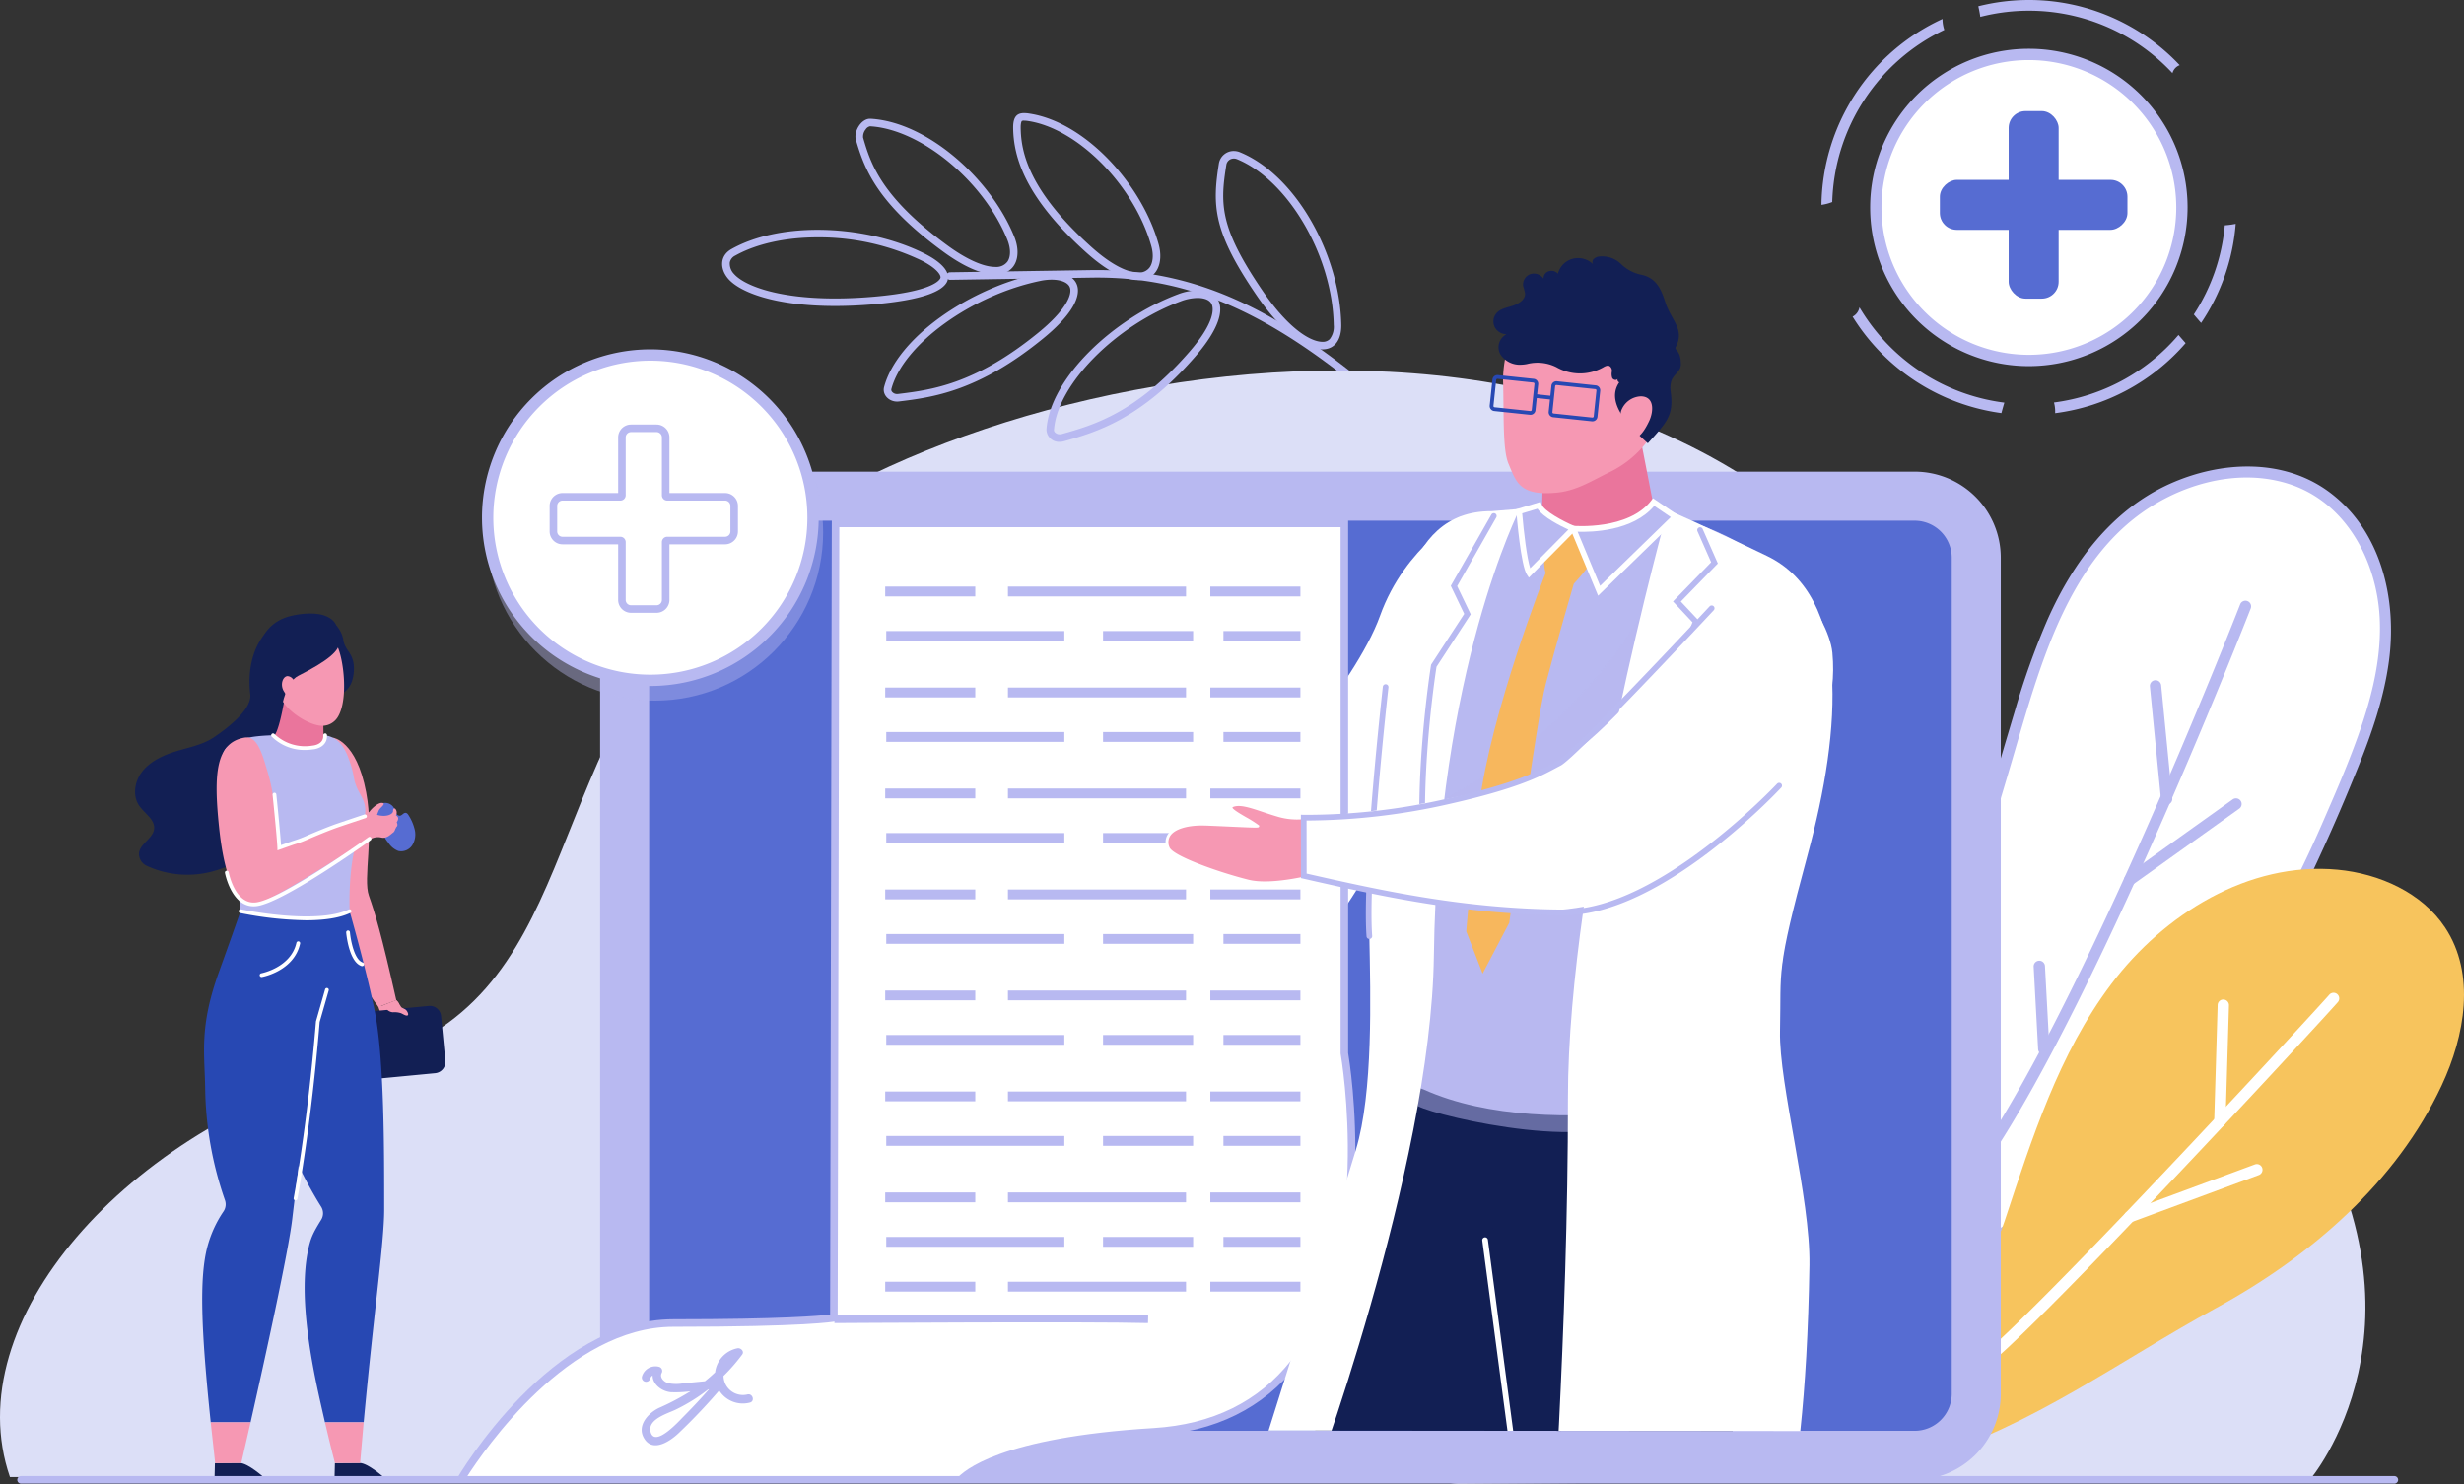 <svg xmlns="http://www.w3.org/2000/svg" xmlns:xlink="http://www.w3.org/1999/xlink" width="642.042" height="386.844" viewBox="0 0 642.042 386.844">
  <rect x="0" y="0" width="642.042" height="386.844" fill="#333333" stroke="none"/>
  <defs>
    <clipPath id="clip-path">
      <path id="Trazado_147765" data-name="Trazado 147765" d="M1229.009,565.645l-2.112,322.9-194.134-.177c-59.192,7.577-7.2,12.85-15.993,12.85l-200.665-.735a22.433,22.433,0,0,1-22.433-22.433v-312.4a22.432,22.432,0,0,1,22.433-22.432h390.472A22.431,22.431,0,0,1,1229.009,565.645Z" transform="translate(-793.673 -543.213)" fill="none"/>
    </clipPath>
    <clipPath id="clip-path-2">
      <circle id="Elipse_4610" data-name="Elipse 4610" cx="39.649" cy="39.649" r="39.649" fill="none"/>
    </clipPath>
  </defs>
  <g id="Grupo_76119" data-name="Grupo 76119" transform="translate(-11225.406 -3798.676)">
    <g id="Grupo_75712" data-name="Grupo 75712" transform="translate(11489.784 4147.935)">
      <g id="Grupo_75708" data-name="Grupo 75708" transform="translate(4.156)">
        <path id="Rectángulo_33035" data-name="Rectángulo 33035" d="M11.558,0H163.1A13.425,13.425,0,0,1,176.53,13.425v8.5A13.425,13.425,0,0,1,163.1,35.352H11.558A11.558,11.558,0,0,1,0,23.794V11.558A11.558,11.558,0,0,1,11.558,0Z" transform="translate(100.06 2.235) rotate(-0.449)" fill="#fff" opacity="0.7"/>
        <path id="Rectángulo_33036" data-name="Rectángulo 33036" d="M5.1,0H9.124a0,0,0,0,1,0,0V18.912a0,0,0,0,1,0,0H5.1a5.1,5.1,0,0,1-5.1-5.1V5.1A5.1,5.1,0,0,1,5.1,0Z" transform="matrix(1, -0.008, 0.008, 1, 90.965, 10.039)" fill="#566cd2"/>
        <rect id="Rectángulo_33037" data-name="Rectángulo 33037" width="7.217" height="35.352" rx="2.741" transform="translate(315.867 0.057) rotate(-0.45)" fill="#566cd2"/>
        <rect id="Rectángulo_33038" data-name="Rectángulo 33038" width="9.223" height="50.488" transform="matrix(-0.008, -1, 1, -0.008, 270.07, 22.704)" fill="#566cd2"/>
        <path id="Rectángulo_33039" data-name="Rectángulo 33039" d="M0,0H16.89a6.484,6.484,0,0,1,6.484,6.484V10.59a6.484,6.484,0,0,1-6.484,6.484H0a0,0,0,0,1,0,0V0A0,0,0,0,1,0,0Z" transform="translate(273.214 9.614) rotate(-0.449)" fill="#566cd2"/>
        <path id="Trazado_147710" data-name="Trazado 147710" d="M1065.34,891.095l-91.047-.27,91.031-1.7Z" transform="translate(-974.293 -870.617)" fill="#121f54"/>
      </g>
      <path id="Rectángulo_33040" data-name="Rectángulo 33040" d="M7.4,0h39.3a7.4,7.4,0,0,1,7.4,7.4V21.221a7.4,7.4,0,0,1-7.4,7.4H7.4a7.4,7.4,0,0,1-7.4-7.4V7.4A7.4,7.4,0,0,1,7.4,0Z" transform="matrix(1, -0.008, 0.008, 1, 112.081, 5.927)" fill="#f7c45d"/>
      <path id="Rectángulo_33041" data-name="Rectángulo 33041" d="M1.717,0H2.805A1.717,1.717,0,0,1,4.522,1.717v25.19A1.717,1.717,0,0,1,2.8,28.624H1.718A1.718,1.718,0,0,1,0,26.907V1.717A1.717,1.717,0,0,1,1.717,0Z" transform="translate(166.268 4.821) rotate(-0.448)" fill="#566cd2"/>
      <rect id="Rectángulo_33042" data-name="Rectángulo 33042" width="103.977" height="4.612" transform="translate(168.771 16.367) rotate(-0.449)" fill="#566cd2"/>
      <path id="Rectángulo_33043" data-name="Rectángulo 33043" d="M.657,0H5.6a0,0,0,0,1,0,0V8.123a0,0,0,0,1,0,0H.657A.657.657,0,0,1,0,7.466V.657A.657.657,0,0,1,.657,0Z" transform="translate(90.623 15.535) rotate(-0.448)" fill="#566cd2"/>
      <path id="Rectángulo_33044" data-name="Rectángulo 33044" d="M.657,0H90.986a0,0,0,0,1,0,0V8.123a0,0,0,0,1,0,0H.657A.657.657,0,0,1,0,7.466V.657A.657.657,0,0,1,.657,0Z" transform="translate(0 16.22) rotate(-0.449)" fill="#566cd2" opacity="0.2"/>
      <g id="Grupo_75711" data-name="Grupo 75711" transform="translate(111.668 4.05)">
        <g id="Grupo_75709" data-name="Grupo 75709" transform="translate(0 1.191)">
          <rect id="Rectángulo_33045" data-name="Rectángulo 33045" width="0.983" height="9.504" transform="translate(0 0.008) rotate(-0.451)" fill="#566cd2"/>
        </g>
        <rect id="Rectángulo_33046" data-name="Rectángulo 33046" width="0.983" height="9.504" transform="translate(13.822 1.091) rotate(-0.452)" fill="#566cd2"/>
        <rect id="Rectángulo_33047" data-name="Rectángulo 33047" width="0.983" height="9.504" transform="translate(27.645 0.983) rotate(-0.452)" fill="#566cd2"/>
        <rect id="Rectángulo_33048" data-name="Rectángulo 33048" width="0.983" height="9.504" transform="translate(41.467 0.874) rotate(-0.452)" fill="#566cd2"/>
        <rect id="Rectángulo_33049" data-name="Rectángulo 33049" width="0.983" height="9.504" transform="translate(55.289 0.766) rotate(-0.451)" fill="#566cd2"/>
        <rect id="Rectángulo_33050" data-name="Rectángulo 33050" width="0.983" height="9.504" transform="translate(69.111 0.658) rotate(-0.452)" fill="#566cd2"/>
        <rect id="Rectángulo_33051" data-name="Rectángulo 33051" width="0.983" height="9.504" transform="translate(82.934 0.549) rotate(-0.452)" fill="#566cd2"/>
        <rect id="Rectángulo_33052" data-name="Rectángulo 33052" width="0.983" height="9.504" transform="matrix(1, -0.008, 0.008, 1, 96.756, 0.441)" fill="#566cd2"/>
        <rect id="Rectángulo_33053" data-name="Rectángulo 33053" width="0.983" height="9.504" transform="translate(110.578 0.333) rotate(-0.451)" fill="#566cd2"/>
        <rect id="Rectángulo_33054" data-name="Rectángulo 33054" width="0.983" height="9.504" transform="translate(124.401 0.224) rotate(-0.452)" fill="#566cd2"/>
        <rect id="Rectángulo_33055" data-name="Rectángulo 33055" width="0.983" height="9.504" transform="translate(138.223 0.116) rotate(-0.452)" fill="#566cd2"/>
        <g id="Grupo_75710" data-name="Grupo 75710" transform="translate(152.045)">
          <rect id="Rectángulo_33056" data-name="Rectángulo 33056" width="0.983" height="9.504" transform="translate(0 0.008) rotate(-0.451)" fill="#566cd2"/>
        </g>
      </g>
    </g>
    <path id="Rectángulo_33057" data-name="Rectángulo 33057" d="M0,0H54.109a0,0,0,0,1,0,0V1.661a5.246,5.246,0,0,1-5.246,5.246H5.246A5.246,5.246,0,0,1,0,1.661V0A0,0,0,0,1,0,0Z" transform="translate(11602.116 4175.052) rotate(-0.449)" fill="#f7c45d" opacity="0.5" style="mix-blend-mode: multiply;isolation: isolate"/>
    <g id="Grupo_75713" data-name="Grupo 75713" transform="translate(11770.043 4154.054)">
      <rect id="Rectángulo_33058" data-name="Rectángulo 33058" width="0.983" height="20.219" transform="matrix(1, -0.008, 0.008, 1, 0, 0.008)" fill="#fff"/>
    </g>
    <g id="Grupo_75716" data-name="Grupo 75716" transform="translate(11413.576 3828.155)">
      <g id="Grupo_75715" data-name="Grupo 75715" transform="translate(58.401 40.899)">
        <path id="Trazado_147711" data-name="Trazado 147711" d="M1098.081,652.423a.98.98,0,0,1-.69-.283c-45.025-44.384-71.25-64.092-107.659-63.521l-36.779.573a.983.983,0,1,1-.031-1.966l36.78-.573c.523-.007,1.045-.012,1.564-.012,36.3,0,62.715,19.947,107.506,64.1a.983.983,0,0,1-.69,1.683Z" transform="translate(-951.954 -586.641)" fill="#b8b9f1"/>
      </g>
      <path id="Trazado_147712" data-name="Trazado 147712" d="M917.4,577.943A62.049,62.049,0,0,1,944.538,584c3.858,1.955,5.049,3.745,4.909,4.471-.028.142-.862,3.5-17.286,4.932-3.54.309-6.972.465-10.2.465-15.192,0-23.646-3.415-26.271-6.338a3.876,3.876,0,0,1-1.143-3.05,2.536,2.536,0,0,1,1.407-1.777c5.472-3.069,13.089-4.759,21.446-4.759Zm0-1.966c-8.306,0-16.31,1.591-22.407,5.011-3.236,1.815-3.011,5.351-.765,7.854,3.119,3.474,12.184,6.991,27.734,6.991,3.183,0,6.637-.148,10.368-.473,24.419-2.128,21.335-8.942,13.094-13.116-7.992-4.049-18.218-6.268-28.024-6.268Z" transform="translate(-892.552 -545.562)" fill="#b8b9f1"/>
      <path id="Trazado_147713" data-name="Trazado 147713" d="M931.688,548.5c13.249.772,29.612,14.294,35.758,29.529.919,2.278.943,4.418.061,5.724a3.619,3.619,0,0,1-3.226,1.394c-3.082,0-7.5-1.987-12.426-5.594-17.52-12.819-20.1-21.652-21.981-28.1a2.962,2.962,0,0,1,.669-2.135,1.774,1.774,0,0,1,1.145-.816Zm0-1.966c-2.37,0-4.3,3.406-3.7,5.469,2.2,7.536,5.435,16.5,22.708,29.137,5.872,4.3,10.392,5.974,13.587,5.974,5.4,0,7.017-4.793,4.989-9.82-6.093-15.1-22.606-29.89-37.439-30.756-.048,0-.1,0-.144,0Z" transform="translate(-893.147 -545.066)" fill="#b8b9f1"/>
      <path id="Trazado_147714" data-name="Trazado 147714" d="M972.537,547.007a6.976,6.976,0,0,1,1.007.09c13.015,1.945,27.732,16.877,32.137,32.607.636,2.273.45,4.377-.5,5.628a3.422,3.422,0,0,1-2.9,1.263c-1.793,0-5.769-.87-12.255-6.7-16.326-14.677-18.31-24.731-18.382-31.018-.017-1.443.293-1.773.3-1.776a1.134,1.134,0,0,1,.595-.094Zm0-1.966c-1.721,0-2.891.791-2.857,3.859.09,7.831,3.295,18.308,19.034,32.457,5.785,5.2,10.341,7.206,13.57,7.206,4.808,0,6.677-4.441,5.291-9.388-4.371-15.608-19.115-31.836-33.74-34.021a8.826,8.826,0,0,0-1.3-.112Z" transform="translate(-893.851 -545.041)" fill="#b8b9f1"/>
      <path id="Trazado_147715" data-name="Trazado 147715" d="M1028.093,557.048a2.14,2.14,0,0,1,.818.165c13.344,5.474,24.883,25.255,25.2,43.2a5.2,5.2,0,0,1-1.044,3.7,2.5,2.5,0,0,1-1.888.7c-3.146,0-8.884-3.474-15.551-13.225-11.411-16.69-11.1-22.786-9.482-32.976a1.942,1.942,0,0,1,1.951-1.561Zm0-1.966a3.915,3.915,0,0,0-3.892,3.219c-1.751,11.034-1.593,17.73,9.8,34.395,6.782,9.92,13.061,14.082,17.174,14.082,3.1,0,4.969-2.362,4.9-6.4-.31-17.747-11.475-38.852-26.414-44.981a4.124,4.124,0,0,0-1.565-.312Z" transform="translate(-894.756 -545.21)" fill="#b8b9f1"/>
      <path id="Trazado_147716" data-name="Trazado 147716" d="M979.119,589.161c2.492,0,4.319.78,4.766,2.034.675,1.895-1.121,5.976-8.188,11.749-16.609,13.568-28.151,14.975-36.578,16a2.021,2.021,0,0,1-.254.016,1.678,1.678,0,0,1-1.323-.589.817.817,0,0,1-.162-.756c3.109-11.59,20.92-24.483,38.894-28.154a14.321,14.321,0,0,1,2.845-.3Zm0-1.966a16.227,16.227,0,0,0-3.239.343c-17.724,3.62-36.9,16.517-40.4,29.57-.536,2,1.182,3.821,3.385,3.821a3.977,3.977,0,0,0,.492-.031c8.7-1.061,20.658-2.605,37.584-16.431,13.631-11.136,9.717-17.272,2.178-17.272Z" transform="translate(-893.273 -545.751)" fill="#b8b9f1"/>
    </g>
    <path id="Trazado_147717" data-name="Trazado 147717" d="M703.748,901.661c-13.914-40.429,29.912-90.544,91.248-107.6,59.409-16.518,44.182-77,93.507-126.849,54.96-55.551,255.078-99.533,320.791,34.071,24,48.8,55.4,46.509,90.173,100.582,38.43,59.766,3.548,100.53,3.548,100.53Z" transform="translate(10524.248 3281.965)" fill="#dcdff7"/>
    <path id="Trazado_147718" data-name="Trazado 147718" d="M1017.865,594.007c1.1,0,3.055.214,3.706,1.649.4.882,1.158,4.392-5.931,12.516-13.823,15.839-24.969,18.992-33.108,21.294a2.063,2.063,0,0,1-.555.078,1.729,1.729,0,0,1-1.258-.5.829.829,0,0,1-.252-.663c.854-11.811,15.988-27.156,33.047-33.508a12.729,12.729,0,0,1,4.351-.864Zm0-1.966a14.679,14.679,0,0,0-5.038.987c-16.85,6.276-33.357,21.871-34.322,35.209a3.26,3.26,0,0,0,3.472,3.273,3.985,3.985,0,0,0,1.091-.152c8.41-2.379,19.948-5.732,34.054-21.893,10.363-11.875,7.068-17.423.743-17.423Z" transform="translate(10519.576 3282.322)" fill="#b8b9f1"/>
    <g id="Grupo_75724" data-name="Grupo 75724" transform="translate(11726.229 3920.255)">
      <g id="Grupo_75719" data-name="Grupo 75719">
        <path id="Trazado_147719" data-name="Trazado 147719" d="M1229.026,840.4c48.392-33.066,72.021-69.786,93.8-123.775,4.75-11.772,8.786-24.137,8.538-36.861s-5.406-25.976-15.945-33.472c-16.71-11.885-41.337-5.209-55.4,9.288s-20.154,34.613-25.8,53.936c-14.63,50.09-25.556,78.275-21.212,130.452Z" transform="translate(-1210.588 -638.743)" fill="#fff"/>
        <g id="Grupo_75718" data-name="Grupo 75718">
          <path id="Trazado_147720" data-name="Trazado 147720" d="M1229.745,841.645A250.911,250.911,0,0,0,1265.853,812a217.746,217.746,0,0,0,27.184-33.366,291.488,291.488,0,0,0,21.493-39.1c3.375-7.308,6.533-14.716,9.549-22.179,3.628-8.977,6.836-18.2,8.135-27.837,2.156-15.994-1.875-33.82-15.322-43.975-12.141-9.17-28.7-8.257-41.983-2.207-15.035,6.847-25.008,20.406-31.59,35.156a200.158,200.158,0,0,0-8.592,24.014c-2.677,8.9-5.269,17.828-7.922,26.735-4.657,15.632-9.3,31.315-12.346,47.357a224.377,224.377,0,0,0-3.77,49.277c.154,4.695.442,9.384.828,14.066.155,1.879,3.107,1.9,2.949,0a234.72,234.72,0,0,1,.936-50.927c2.086-15.349,5.935-30.374,10.207-45.241,2.4-8.366,4.929-16.7,7.407-25.042,2.491-8.388,4.828-16.831,7.62-25.126,5.115-15.192,12.207-30.995,25.061-41.222,11.01-8.759,26.686-13.526,40.433-9.123,14.935,4.782,22.949,20.08,23.687,35.007.465,9.4-1.62,18.715-4.579,27.584-2.709,8.118-6.1,16.031-9.518,23.87a327.682,327.682,0,0,1-20.124,39.393,219.755,219.755,0,0,1-24.954,33.584,229.5,229.5,0,0,1-32.887,29.631q-4.678,3.483-9.5,6.772c-1.557,1.066-.084,3.623,1.488,2.547Z" transform="translate(-1210.563 -638.719)" fill="#b8b9f1"/>
        </g>
      </g>
      <g id="Grupo_75720" data-name="Grupo 75720" transform="translate(29.085 128.805)">
        <path id="Trazado_147721" data-name="Trazado 147721" d="M1242.782,794.184a1.474,1.474,0,0,1-1.472-1.394l-1.162-21.506a1.475,1.475,0,0,1,2.947-.159l1.161,21.5a1.476,1.476,0,0,1-1.393,1.553Z" transform="translate(-1240.146 -769.731)" fill="#b8b9f1"/>
      </g>
      <g id="Grupo_75721" data-name="Grupo 75721" transform="translate(59.365 55.696)">
        <path id="Trazado_147722" data-name="Trazado 147722" d="M1275.31,727.8a1.474,1.474,0,0,1-1.466-1.33l-2.892-29.478a1.475,1.475,0,0,1,2.937-.288l2.891,29.478a1.477,1.477,0,0,1-1.324,1.612A1.441,1.441,0,0,1,1275.31,727.8Z" transform="translate(-1270.945 -695.369)" fill="#b8b9f1"/>
      </g>
      <g id="Grupo_75722" data-name="Grupo 75722" transform="translate(52.637 86.492)">
        <path id="Trazado_147723" data-name="Trazado 147723" d="M1265.578,749.415a1.475,1.475,0,0,1-.859-2.675l27.694-19.772a1.475,1.475,0,0,1,1.716,2.4l-27.694,19.772A1.471,1.471,0,0,1,1265.578,749.415Z" transform="translate(-1264.101 -726.693)" fill="#b8b9f1"/>
      </g>
      <g id="Grupo_75723" data-name="Grupo 75723" transform="translate(8.565 34.983)">
        <path id="Trazado_147724" data-name="Trazado 147724" d="M1220.748,829.057a1.475,1.475,0,0,1-1.142-2.406c28.592-35.109,73.552-150.252,74-151.41a1.475,1.475,0,1,1,2.75,1.07c-.453,1.162-45.582,116.737-74.464,152.2A1.471,1.471,0,0,1,1220.748,829.057Z" transform="translate(-1219.274 -674.301)" fill="#b8b9f1"/>
      </g>
    </g>
    <g id="Grupo_75728" data-name="Grupo 75728" transform="translate(11709.928 4025.11)">
      <path id="Trazado_147725" data-name="Trazado 147725" d="M1346.59,760.658c-5.991-9.045-17.065-14.031-28-15.06-23.218-2.187-45.276,11.646-58.974,29.8s-20.656,40.234-27.781,61.741-21.369,21.8-36.355,38.96l16.292,22.747c27.178-8.2,50.352-25.475,75.122-38.99s47.032-32.828,58.811-58.024C1351.771,788.863,1354.625,772.789,1346.59,760.658Z" transform="translate(-1194.006 -745.37)" fill="#f7c45d"/>
      <g id="Grupo_75725" data-name="Grupo 75725" transform="translate(0 32.322)">
        <path id="Trazado_147726" data-name="Trazado 147726" d="M1207.208,884.05a17.5,17.5,0,0,1-2.458-.169,15.087,15.087,0,0,1-10.559-6.466,1.475,1.475,0,0,1,2.53-1.517,12.117,12.117,0,0,0,8.5,5.071c6.939.941,15.733-3.351,25.419-12.405,23.261-21.741,82.548-86.106,85.74-89.806a1.475,1.475,0,1,1,2.234,1.926c-3.2,3.711-62.635,68.235-85.959,90.035C1223.183,879.577,1214.635,884.05,1207.208,884.05Z" transform="translate(-1193.981 -778.246)" fill="#fff"/>
      </g>
      <g id="Grupo_75726" data-name="Grupo 75726" transform="translate(92.429 34.066)">
        <path id="Trazado_147727" data-name="Trazado 147727" d="M1289.47,813.265a1.483,1.483,0,0,1-1.475-1.519l.9-30.292a1.454,1.454,0,0,1,1.518-1.43,1.474,1.474,0,0,1,1.429,1.518l-.9,30.292A1.474,1.474,0,0,1,1289.47,813.265Z" transform="translate(-1287.994 -780.02)" fill="#fff"/>
      </g>
      <g id="Grupo_75727" data-name="Grupo 75727" transform="translate(68.938 76.951)">
        <path id="Trazado_147728" data-name="Trazado 147728" d="M1265.577,838.845a1.475,1.475,0,0,1-.512-2.858l33.132-12.256a1.475,1.475,0,1,1,1.023,2.768l-33.132,12.256A1.483,1.483,0,0,1,1265.577,838.845Z" transform="translate(-1264.101 -823.639)" fill="#fff"/>
      </g>
    </g>
    <g id="Grupo_75730" data-name="Grupo 75730" transform="translate(11381.774 3921.602)">
      <rect id="Rectángulo_33059" data-name="Rectángulo 33059" width="352.192" height="249.978" rx="16.316" transform="translate(6.391 6.39)" fill="#566cd2"/>
      <path id="Trazado_147729" data-name="Trazado 147729" d="M1202.748,652.87a9.662,9.662,0,0,1,9.651,9.651V880.415a9.662,9.662,0,0,1-9.651,9.651H882.638a9.662,9.662,0,0,1-9.651-9.651V662.521a9.662,9.662,0,0,1,9.651-9.651Zm0-12.781H882.638a22.432,22.432,0,0,0-22.432,22.432V880.415a22.432,22.432,0,0,0,22.432,22.432h320.11a22.431,22.431,0,0,0,22.432-22.432V662.521a22.432,22.432,0,0,0-22.432-22.432Z" transform="translate(-860.206 -640.089)" fill="#b8b9f1"/>
    </g>
    <g id="Grupo_75760" data-name="Grupo 75760" transform="translate(11316.362 3826.358)">
      <g id="Grupo_75759" data-name="Grupo 75759" clip-path="url(#clip-path)">
        <g id="Grupo_75758" data-name="Grupo 75758" transform="translate(27.115 39.122)">
          <g id="Grupo_75731" data-name="Grupo 75731" transform="translate(214.719 194.842)">
            <path id="Trazado_147730" data-name="Trazado 147730" d="M1073.2,1078.687l.723,6.9h-34.271s7.672-6.354,14.589-6.886Z" transform="translate(-1039.651 -786.198)" fill="#2748b3"/>
            <path id="Trazado_147731" data-name="Trazado 147731" d="M1071.695,781.509c19.552.75,38.573-1.562,58.1,1.034,1.194.158,2.385.329,3.578.495-.25,2.2-.572,4.438-1.04,6.773-7.655,38.138-10.919,88.5-21.536,109.353-10.546,20.715-26.584,28.741-23.943,33.135,18.151,30.2-5.134,86.352-13.815,141.376l-16.271.01-11.124-140.619a88.865,88.865,0,0,1,.131-15.657c2.289-19.1,11.983-69.5,15.791-90.872,3.735-20.956,8.783-31.507,7.559-45.352A15.7,15.7,0,0,0,1071.695,781.509Z" transform="translate(-1039.747 -781.186)" fill="#121f54"/>
          </g>
          <g id="Grupo_75733" data-name="Grupo 75733" transform="translate(266.21 188.991)">
            <path id="Trazado_147732" data-name="Trazado 147732" d="M1143.4,1078.687l.723,6.9h-34.27s7.672-6.354,14.588-6.886Z" transform="translate(-1092.324 -780.347)" fill="#2748b3"/>
            <path id="Trazado_147733" data-name="Trazado 147733" d="M1125.59,775.452c15.921,2.117,17.844,5.719,33.832,6.261,4.776,12.357,12.3,25.932,12.129,41.249-.294,26.7-10.655,37.9-13.844,86-.935,14.093-6.048,29.011-6.08,33.807-.03,4.455,2.587,12.38,4.6,21.262,8.412,37.145-6.657,77.835-13.193,109.541l-15.071.01s-13.64-74.116-16.375-105.241c0,0-12.271-114.568-19.2-161.583-1.228-8.328.82-16.677,3.636-25.415C1107.51,781.095,1113.962,773.907,1125.59,775.452Z" transform="translate(-1092.024 -775.235)" fill="#121f54"/>
            <g id="Grupo_75732" data-name="Grupo 75732" transform="translate(1.953 66.697)">
              <path id="Trazado_147734" data-name="Trazado 147734" d="M1112.4,977.863a.737.737,0,0,1-.729-.64l-17.658-133.313a.737.737,0,1,1,1.461-.194l17.657,133.312a.737.737,0,0,1-.634.828A.645.645,0,0,1,1112.4,977.863Z" transform="translate(-1094.01 -843.075)" fill="#fff"/>
            </g>
          </g>
          <path id="Trazado_147735" data-name="Trazado 147735" d="M1085.855,651.994c1.066-.377-14.257,7.438-20.863,25.843s-32.489,46.315-32.489,46.315L963.53,705.208l-11.1,21.7s73.8,43.736,86.1,44.759,49.581-76.155,50.525-75.554S1085.855,651.994,1085.855,651.994Z" transform="translate(-823.463 -584.168)" fill="#fff"/>
          <g id="Grupo_75739" data-name="Grupo 75739" transform="translate(0 68.619)">
            <g id="Grupo_75734" data-name="Grupo 75734">
              <path id="Trazado_147736" data-name="Trazado 147736" d="M920.929,653.8l132.579,0V791.895s16.955,94.6-49.672,98.672c-44.761,2.739-50.9,13.27-50.9,13.27l-129.94-.388s24.1-41.237,55.679-41.237c34.909,0,41.824-1.352,41.824-1.352Z" transform="translate(-821.282 -652.817)" fill="#fff"/>
              <path id="Trazado_147737" data-name="Trazado 147737" d="M952.9,904.8l-131.646-.393.861-1.475c1-1.7,24.747-41.724,56.527-41.724,28.293,0,38.213-.9,40.844-1.223l.433-207.186,134.544,0V791.793c.42,2.467,8.707,53.346-13.3,81.339-8.832,11.235-21.381,17.425-37.3,18.4-43.288,2.648-50.06,12.7-50.123,12.8l-.29.462Zm-128.174-2.35,127.686.381c1.823-2.184,11.474-10.828,51.334-13.266,15.334-.938,27.4-6.876,35.871-17.652,21.9-27.864,12.986-79.349,12.894-79.866l-.016-.174V654.766l-130.615,0-.433,206.884-.793.155c-.286.055-7.407,1.37-42.013,1.37C851.361,863.177,829.392,895.143,824.726,902.453Z" transform="translate(-821.253 -652.8)" fill="#b8b9f1"/>
            </g>
            <g id="Grupo_75738" data-name="Grupo 75738" transform="translate(49.132 17.45)">
              <g id="Grupo_75736" data-name="Grupo 75736" transform="translate(0 198.498)">
                <path id="Trazado_147738" data-name="Trazado 147738" d="M872.384,880.153a2.48,2.48,0,0,1,3.113-1.762c-.838,1.359.134,3.246,1.565,3.952a8.694,8.694,0,0,0,4.705.415l9.645-.934A151.433,151.433,0,0,1,879.587,894.3c-1.673,1.575-4.182,3.188-6.057,1.86-1.554-1.1-1.359-3.618-.144-5.085s3.087-2.181,4.831-2.947a45.782,45.782,0,0,0,18.264-14.571,6.157,6.157,0,1,0,2.638,12.022Z" transform="translate(-871.247 -872.466)" fill="#fff"/>
                <g id="Grupo_75735" data-name="Grupo 75735">
                  <path id="Trazado_147739" data-name="Trazado 147739" d="M873.431,880.428a1.385,1.385,0,0,1,1.752-.989l-.662-1.625c-1.583,3.066,1.295,5.776,4.221,6.1a29.1,29.1,0,0,0,5.9-.345l6.751-.654q-.392-.944-.783-1.889-4.06,4.787-8.491,9.238c-1.052,1.054-7.268,8-8.515,4.2-1.125-3.431,4.258-4.943,6.425-5.979a46.894,46.894,0,0,0,9.027-5.69,47.376,47.376,0,0,0,8.36-8.694c.625-.835-.4-1.81-1.249-1.625a7.262,7.262,0,1,0,3.226,14.155c1.39-.307.8-2.44-.588-2.133a5.053,5.053,0,1,1-2.05-9.889l-1.25-1.625a44.61,44.61,0,0,1-8.9,8.931,63.915,63.915,0,0,1-10.9,6.106c-2.82,1.368-5.831,4.638-3.835,7.944,2.281,3.779,6.789.709,8.983-1.376a153.513,153.513,0,0,0,11.318-12c.552-.651.26-1.989-.782-1.888q-4.7.456-9.4.91a10.2,10.2,0,0,1-3.918-.065c-1.017-.312-2.237-1.458-1.64-2.614a1.121,1.121,0,0,0-.661-1.625,3.641,3.641,0,0,0-4.473,2.535,1.107,1.107,0,0,0,2.133.588Z" transform="translate(-871.227 -872.448)" fill="#b8b9f1"/>
                </g>
              </g>
              <rect id="Rectángulo_33060" data-name="Rectángulo 33060" width="23.473" height="2.561" transform="translate(63.454)" fill="#b8b9f1"/>
              <rect id="Rectángulo_33061" data-name="Rectángulo 33061" width="23.473" height="2.561" transform="translate(148.171)" fill="#b8b9f1"/>
              <rect id="Rectángulo_33062" data-name="Rectángulo 33062" width="23.473" height="2.561" transform="translate(120.216 11.594)" fill="#b8b9f1"/>
              <rect id="Rectángulo_33063" data-name="Rectángulo 33063" width="20.059" height="2.561" transform="translate(151.585 11.594)" fill="#b8b9f1"/>
              <rect id="Rectángulo_33064" data-name="Rectángulo 33064" width="46.405" height="2.561" transform="translate(95.436)" fill="#b8b9f1"/>
              <rect id="Rectángulo_33065" data-name="Rectángulo 33065" width="46.405" height="2.561" transform="translate(63.725 11.594)" fill="#b8b9f1"/>
              <rect id="Rectángulo_33066" data-name="Rectángulo 33066" width="23.473" height="2.561" transform="translate(63.454 26.318)" fill="#b8b9f1"/>
              <rect id="Rectángulo_33067" data-name="Rectángulo 33067" width="23.473" height="2.561" transform="translate(148.171 26.318)" fill="#b8b9f1"/>
              <rect id="Rectángulo_33068" data-name="Rectángulo 33068" width="23.473" height="2.561" transform="translate(120.216 37.913)" fill="#b8b9f1"/>
              <rect id="Rectángulo_33069" data-name="Rectángulo 33069" width="20.059" height="2.561" transform="translate(151.585 37.913)" fill="#b8b9f1"/>
              <rect id="Rectángulo_33070" data-name="Rectángulo 33070" width="46.405" height="2.561" transform="translate(95.436 26.318)" fill="#b8b9f1"/>
              <rect id="Rectángulo_33071" data-name="Rectángulo 33071" width="46.405" height="2.561" transform="translate(63.725 37.913)" fill="#b8b9f1"/>
              <rect id="Rectángulo_33072" data-name="Rectángulo 33072" width="23.473" height="2.561" transform="translate(63.454 52.637)" fill="#b8b9f1"/>
              <rect id="Rectángulo_33073" data-name="Rectángulo 33073" width="23.473" height="2.561" transform="translate(148.171 52.637)" fill="#b8b9f1"/>
              <rect id="Rectángulo_33074" data-name="Rectángulo 33074" width="23.473" height="2.561" transform="translate(120.216 64.231)" fill="#b8b9f1"/>
              <rect id="Rectángulo_33075" data-name="Rectángulo 33075" width="20.059" height="2.561" transform="translate(151.585 64.231)" fill="#b8b9f1"/>
              <rect id="Rectángulo_33076" data-name="Rectángulo 33076" width="46.405" height="2.561" transform="translate(95.436 52.637)" fill="#b8b9f1"/>
              <rect id="Rectángulo_33077" data-name="Rectángulo 33077" width="46.405" height="2.561" transform="translate(63.725 64.231)" fill="#b8b9f1"/>
              <rect id="Rectángulo_33078" data-name="Rectángulo 33078" width="23.473" height="2.561" transform="translate(63.454 78.955)" fill="#b8b9f1"/>
              <rect id="Rectángulo_33079" data-name="Rectángulo 33079" width="23.473" height="2.561" transform="translate(148.171 78.955)" fill="#b8b9f1"/>
              <rect id="Rectángulo_33080" data-name="Rectángulo 33080" width="23.473" height="2.561" transform="translate(120.216 90.55)" fill="#b8b9f1"/>
              <rect id="Rectángulo_33081" data-name="Rectángulo 33081" width="20.059" height="2.561" transform="translate(151.585 90.55)" fill="#b8b9f1"/>
              <rect id="Rectángulo_33082" data-name="Rectángulo 33082" width="46.405" height="2.561" transform="translate(95.436 78.955)" fill="#b8b9f1"/>
              <rect id="Rectángulo_33083" data-name="Rectángulo 33083" width="46.405" height="2.561" transform="translate(63.725 90.55)" fill="#b8b9f1"/>
              <rect id="Rectángulo_33084" data-name="Rectángulo 33084" width="23.473" height="2.561" transform="translate(63.454 105.274)" fill="#b8b9f1"/>
              <rect id="Rectángulo_33085" data-name="Rectángulo 33085" width="23.473" height="2.561" transform="translate(148.171 105.274)" fill="#b8b9f1"/>
              <rect id="Rectángulo_33086" data-name="Rectángulo 33086" width="23.473" height="2.561" transform="translate(120.216 116.868)" fill="#b8b9f1"/>
              <rect id="Rectángulo_33087" data-name="Rectángulo 33087" width="20.059" height="2.561" transform="translate(151.585 116.868)" fill="#b8b9f1"/>
              <rect id="Rectángulo_33088" data-name="Rectángulo 33088" width="46.405" height="2.561" transform="translate(95.436 105.274)" fill="#b8b9f1"/>
              <rect id="Rectángulo_33089" data-name="Rectángulo 33089" width="46.405" height="2.561" transform="translate(63.725 116.868)" fill="#b8b9f1"/>
              <rect id="Rectángulo_33090" data-name="Rectángulo 33090" width="23.473" height="2.561" transform="translate(63.454 131.592)" fill="#b8b9f1"/>
              <rect id="Rectángulo_33091" data-name="Rectángulo 33091" width="23.473" height="2.561" transform="translate(148.171 131.592)" fill="#b8b9f1"/>
              <rect id="Rectángulo_33092" data-name="Rectángulo 33092" width="23.473" height="2.561" transform="translate(120.216 143.187)" fill="#b8b9f1"/>
              <rect id="Rectángulo_33093" data-name="Rectángulo 33093" width="20.059" height="2.561" transform="translate(151.585 143.187)" fill="#b8b9f1"/>
              <rect id="Rectángulo_33094" data-name="Rectángulo 33094" width="46.405" height="2.561" transform="translate(95.436 131.592)" fill="#b8b9f1"/>
              <rect id="Rectángulo_33095" data-name="Rectángulo 33095" width="46.405" height="2.561" transform="translate(63.725 143.187)" fill="#b8b9f1"/>
              <rect id="Rectángulo_33096" data-name="Rectángulo 33096" width="23.473" height="2.561" transform="translate(63.454 157.911)" fill="#b8b9f1"/>
              <rect id="Rectángulo_33097" data-name="Rectángulo 33097" width="23.473" height="2.561" transform="translate(148.171 157.911)" fill="#b8b9f1"/>
              <rect id="Rectángulo_33098" data-name="Rectángulo 33098" width="23.473" height="2.561" transform="translate(120.216 169.505)" fill="#b8b9f1"/>
              <rect id="Rectángulo_33099" data-name="Rectángulo 33099" width="20.059" height="2.561" transform="translate(151.585 169.505)" fill="#b8b9f1"/>
              <rect id="Rectángulo_33100" data-name="Rectángulo 33100" width="46.405" height="2.561" transform="translate(95.436 157.911)" fill="#b8b9f1"/>
              <rect id="Rectángulo_33101" data-name="Rectángulo 33101" width="23.473" height="2.561" transform="translate(63.454 181.181)" fill="#b8b9f1"/>
              <rect id="Rectángulo_33102" data-name="Rectángulo 33102" width="23.473" height="2.561" transform="translate(148.171 181.181)" fill="#b8b9f1"/>
              <rect id="Rectángulo_33103" data-name="Rectángulo 33103" width="46.405" height="2.561" transform="translate(95.436 181.181)" fill="#b8b9f1"/>
              <rect id="Rectángulo_33104" data-name="Rectángulo 33104" width="46.405" height="2.561" transform="translate(63.725 169.505)" fill="#b8b9f1"/>
              <g id="Grupo_75737" data-name="Grupo 75737" transform="translate(50.21 189.801)">
                <path id="Trazado_147740" data-name="Trazado 147740" d="M922.3,864.789s66.586-.427,81.736,0Z" transform="translate(-922.297 -863.618)" fill="#fff"/>
                <path id="Trazado_147741" data-name="Trazado 147741" d="M922.31,865.755l-.013-1.966c.669,0,66.779-.42,81.772,0l-.056,1.966C989.05,865.331,922.975,865.751,922.31,865.755Z" transform="translate(-922.297 -863.601)" fill="#b8b9f1"/>
              </g>
            </g>
          </g>
          <g id="Grupo_75746" data-name="Grupo 75746" transform="translate(208.187 64.901)">
            <g id="Grupo_75740" data-name="Grupo 75740" transform="translate(36.298)">
              <path id="Trazado_147742" data-name="Trazado 147742" d="M1075.786,800.388s-22.291-141.952,20.088-149.352c44.741-7.812,77.774,8.177,82.076,28.956,4.8,23.2-11.108,121.322-11.108,121.322s-54.875,15.086-88.518-.061Z" transform="translate(-1069.927 -649.019)" fill="#b8b9f1"/>
              <path id="Trazado_147743" data-name="Trazado 147743" d="M1081.681,751.624l-.466,9.1c-.02.387-4.651,44.942-4.308,45.122,5.675,2.963,50.135,13.055,57.193,1.043,3.991-6.791,7.315-141.574,7.315-141.574s-14.2,38.393-58.391,60.822Z" transform="translate(-1070.044 -649.293)" fill="#b8b9f1" opacity="0.5" style="mix-blend-mode: multiply;isolation: isolate"/>
              <path id="Trazado_147744" data-name="Trazado 147744" d="M1110.453,666.94s-14.4,36.572-17.284,60.525c-2.539,21.072-3.406,32.9-3.406,32.9l4.269,10.981,6.935-13.223s7.027-52.658,9.5-62.205,7.306-26.12,7.306-26.12Z" transform="translate(-1070.261 -649.321)" fill="#f7b75d"/>
              <path id="Trazado_147745" data-name="Trazado 147745" d="M1123.512,661.58l-5.526-7.1-7.266,4.846s-1.154,6.9.853,8.737,6.03,2.056,6.03,2.056S1124.044,663.421,1123.512,661.58Z" transform="translate(-1070.609 -649.111)" fill="#f7b75d"/>
            </g>
            <g id="Grupo_75742" data-name="Grupo 75742" transform="translate(77.585 1.186)">
              <path id="Trazado_147746" data-name="Trazado 147746" d="M1142.617,650.225s-26.027,93.19-25.982,153.4-4.714,124.619-4.714,124.619,50.123,11.233,55.574,3.382c0,0,10.989-14.394,12.066-84.619.267-17.463-7.979-47.076-7.672-60.94.364-16.445-1.153-15.07,7.192-45.914,8.941-33.046,11.338-67.35-10.566-77.92C1152.083,654.3,1142.617,650.225,1142.617,650.225Z" transform="translate(-1111.921 -650.225)" fill="#fff"/>
              <g id="Grupo_75741" data-name="Grupo 75741" transform="translate(8.971 4.514)">
                <path id="Trazado_147747" data-name="Trazado 147747" d="M1121.783,748.6a.737.737,0,0,1-.672-1.04l3.469-7.712c3.255-7.241,22.6-55.153,24.665-60.259l-5.082-5.422,9.94-10.217-3.57-8.1a.738.738,0,0,1,1.35-.595l3.971,9.009-9.652,9.921,4.763,5.081-.176.437c-.214.531-21.432,53.11-24.866,60.749l-3.469,7.713A.735.735,0,0,1,1121.783,748.6Z" transform="translate(-1121.046 -654.817)" fill="#b8b9f1"/>
              </g>
            </g>
            <g id="Grupo_75745" data-name="Grupo 75745" transform="translate(0 0.923)">
              <path id="Trazado_147748" data-name="Trazado 147748" d="M1095.419,650.56l7.349-.6s-21.432,41.86-22.394,116.454c-.72,55.8-32.51,140.444-32.51,140.444l-14.857-3.051s17.547-55.516,27.041-86.8c4.542-14.969,3.81-40.057,3.512-55.7-.462-24.171.183-45.44,2.789-58.963C1070.528,680.658,1071.434,650.45,1095.419,650.56Z" transform="translate(-1033.007 -649.958)" fill="#fff"/>
              <g id="Grupo_75743" data-name="Grupo 75743" transform="translate(43.569 1.115)">
                <path id="Trazado_147749" data-name="Trazado 147749" d="M1079.128,747.716a.738.738,0,0,1-.73-.635c-3.259-23.471,1.919-56.021,1.972-56.348l.025-.153,8.628-13.24-3.5-7.3,10.574-18.571a.737.737,0,1,1,1.281.73l-10.192,17.9,3.529,7.354-8.908,13.674c-.382,2.448-5.058,33.329-1.943,55.755a.736.736,0,0,1-.731.839Z" transform="translate(-1077.323 -651.092)" fill="#b8b9f1"/>
              </g>
              <g id="Grupo_75744" data-name="Grupo 75744" transform="translate(29.64 45.678)">
                <path id="Trazado_147750" data-name="Trazado 147750" d="M1064.066,762.826a.737.737,0,0,1-.734-.683c-1.213-16.6,4.194-64.588,4.248-65.071a.738.738,0,0,1,1.466.167c-.055.481-5.447,48.329-4.243,64.8a.738.738,0,0,1-.681.789Z" transform="translate(-1063.155 -696.418)" fill="#b8b9f1"/>
              </g>
            </g>
          </g>
          <g id="Grupo_75754" data-name="Grupo 75754" transform="translate(270.09)">
            <path id="Trazado_147751" data-name="Trazado 147751" d="M1139.316,650.465s-6.776-35.13-8.04-40.644-20.882-7.082-20.776,1.722-.658,38.214-.658,38.214S1125.617,662.252,1139.316,650.465Z" transform="translate(-1096.204 -583.381)" fill="#ea759c"/>
            <g id="Grupo_75747" data-name="Grupo 75747" transform="translate(3.494 7.167)">
              <path id="Trazado_147752" data-name="Trazado 147752" d="M1113.55,644.714c-9.789.951-10.65-2.866-12.624-7.552-1.534-3.64-1.164-12.466-1.393-21.221s4.233-19.676,10.272-23.808,23.421-.879,27.834,5.633a30.705,30.705,0,0,1,3.82,24.973,26.976,26.976,0,0,1-14.208,16.653C1122.772,641.552,1118.77,644.206,1113.55,644.714Z" transform="translate(-1099.524 -590.296)" fill="#f698b3"/>
            </g>
            <g id="Grupo_75748" data-name="Grupo 75748" transform="translate(6.908 63.996)">
              <path id="Trazado_147753" data-name="Trazado 147753" d="M1117.894,655.095s-7.918-3.35-8.953-6.076l-5.149,1.56s1.1,13.762,2.641,16.108Z" transform="translate(-1103.01 -648.114)" fill="#b8b9f1"/>
              <path id="Trazado_147754" data-name="Trazado 147754" d="M1106.3,667.839l-.5-.762c-1.6-2.434-2.646-15.027-2.76-16.454l-.047-.591,6.377-1.934.244.644c.672,1.772,5.6,4.41,8.551,5.659l1,.424Zm-1.74-16.742c.4,4.783,1.213,11.611,2.091,14.29l9.95-10.065c-2.077-.952-6.588-3.207-8.043-5.437Z" transform="translate(-1102.997 -648.098)" fill="#fff"/>
            </g>
            <g id="Grupo_75749" data-name="Grupo 75749" transform="translate(20.643 63.046)">
              <path id="Trazado_147755" data-name="Trazado 147755" d="M1118.136,655.08s14.706,1.321,20.929-6.928l5.629,3.812-19.833,19.3Z" transform="translate(-1116.988 -647.149)" fill="#b8b9f1"/>
              <path id="Trazado_147756" data-name="Trazado 147756" d="M1124.578,672.535l-7.61-18.314,1.213.108c.144.013,14.373,1.185,20.276-6.638l.422-.558,6.959,4.712Zm-5.33-16.668,5.858,14.1,18.407-17.913-4.315-2.921C1133.638,655.765,1122.867,655.986,1119.248,655.866Z" transform="translate(-1116.968 -647.132)" fill="#fff"/>
            </g>
            <path id="Trazado_147757" data-name="Trazado 147757" d="M1110.149,589.049a3.023,3.023,0,0,0-3.474-1.425,2.882,2.882,0,0,0-1.961,3.121,17.933,17.933,0,0,1,.5,1.925c.091,1.534-1.485,2.614-3.037,3.152-1.5.521-3.225.75-4.313,1.882a3.331,3.331,0,0,0-.633,3.607,3.534,3.534,0,0,0,3.167,2,3.786,3.786,0,0,0-1.6,5.28,6.047,6.047,0,0,0,5.446,2.657,8.99,8.99,0,0,0,1.507-.178,11.008,11.008,0,0,1,7.63.828,12.385,12.385,0,0,0,12.062.121c.545-.318,1.2-.693,1.771-.413a1.471,1.471,0,0,1,.607,1.462,3.2,3.2,0,0,0,.107,1.644c.255.5,1.1.727,1.38.242a.776.776,0,0,0,.447.9c-3.666,5.294,2.614,11.55,7.445,15.88.351-.529-.355-.526,0,0,5.091-5.62,6.763-7.288,5.948-13.471a6.238,6.238,0,0,1,.241-2.964c.75-1.729,2.388-2.259,2.409-4.135.04-3.769-1.773-3.649-1.319-4.513,2.422-4.616-1.172-6.962-2.656-11.507-.679-2.079-1.42-4.256-3.063-5.748a6.734,6.734,0,0,0-3.33-1.6,10.658,10.658,0,0,1-5.29-2.859,7.055,7.055,0,0,0-5.4-1.892,2.516,2.516,0,0,0-1.679.692,1.066,1.066,0,0,0,.131,1.586,5.653,5.653,0,0,0-5.417-1.717,5.457,5.457,0,0,0-4.01,3.924,2.263,2.263,0,0,0-3.077-.26,2.094,2.094,0,0,0-.092,2.99Z" transform="translate(-1095.987 -583.006)" fill="#121f54"/>
            <path id="Trazado_147758" data-name="Trazado 147758" d="M1138.15,626.485c-2.5,5.377-4.66,5.223-5.68,4.192a7.506,7.506,0,0,1-1.656-6.766,5.692,5.692,0,0,1,5.115-3.79C1139.6,620.149,1139.236,624.154,1138.15,626.485Z" transform="translate(-1096.554 -583.631)" fill="#f698b3"/>
            <g id="Grupo_75753" data-name="Grupo 75753" transform="translate(0 30.942)">
              <g id="Grupo_75750" data-name="Grupo 75750">
                <path id="Trazado_147759" data-name="Trazado 147759" d="M1106.6,624.844a1.282,1.282,0,0,1-.137-.007l-9.314-.979a1.318,1.318,0,0,1-1.17-1.444l.712-6.76a1.3,1.3,0,0,1,.48-.884,1.32,1.32,0,0,1,.965-.285l9.314.979a1.313,1.313,0,0,1,1.168,1.445l-.711,6.758A1.316,1.316,0,0,1,1106.6,624.844Zm-.035-.984a.335.335,0,0,0,.365-.3l.711-6.758a.331.331,0,0,0-.294-.364l-9.315-.98a.347.347,0,0,0-.242.073.329.329,0,0,0-.121.221l-.711,6.76a.332.332,0,0,0,.295.364Z" transform="translate(-1095.971 -614.478)" fill="#2748b3"/>
              </g>
              <g id="Grupo_75751" data-name="Grupo 75751" transform="translate(15.367 1.616)">
                <path id="Trazado_147760" data-name="Trazado 147760" d="M1123.023,626.572a1.38,1.38,0,0,1-.142-.008l-10.1-1.063a1.315,1.315,0,0,1-1.17-1.444l.712-6.759a1.315,1.315,0,0,1,1.444-1.169l10.1,1.063a1.311,1.311,0,0,1,1.169,1.445l-.711,6.758a1.314,1.314,0,0,1-1.3,1.177Zm-9.4-9.468a.331.331,0,0,0-.329.3l-.711,6.759a.331.331,0,0,0,.294.364l10.106,1.063a.346.346,0,0,0,.242-.072.336.336,0,0,0,.122-.224l.71-6.758a.323.323,0,0,0-.072-.243.327.327,0,0,0-.221-.121l-10.106-1.063Z" transform="translate(-1111.601 -616.122)" fill="#2748b3"/>
              </g>
              <g id="Grupo_75752" data-name="Grupo 75752" transform="translate(11.781 4.974)">
                <rect id="Rectángulo_33105" data-name="Rectángulo 33105" width="0.983" height="4.442" transform="translate(0 0.978) rotate(-83.996)" fill="#2748b3"/>
              </g>
            </g>
          </g>
          <g id="Grupo_75757" data-name="Grupo 75757" transform="translate(185.651 84.71)">
            <g id="Grupo_75755" data-name="Grupo 75755" transform="translate(0 57.819)">
              <path id="Trazado_147761" data-name="Trazado 147761" d="M1045.858,731.8a17.231,17.231,0,0,1-6.108-.543c-5.274-1.5-9.455-3.56-12.019-2.7-2.542.856,3.811,3.417,6.347,5.42.16.127-9.389-.382-13.649-.534-6.027-.214-11.3,1.749-9.665,6.156.944,2.551,13.626,6.88,20.859,8.685s20.866-2.366,20.866-2.366Z" transform="translate(-1010.091 -727.982)" fill="#f698b3"/>
              <path id="Trazado_147762" data-name="Trazado 147762" d="M1036,749.1a18.812,18.812,0,0,1-4.476-.467c-6.845-1.708-20.065-6.076-21.116-8.915a3.844,3.844,0,0,1,.361-3.779c1.42-1.963,5.013-3.032,9.664-2.873,1.6.058,3.95.165,6.25.27s4.823.22,6.23.265c-.684-.445-1.483-.907-2.264-1.36-2.538-1.469-3.97-2.343-3.881-3.23.036-.366.318-.639.836-.814,1.959-.663,4.662.239,8.081,1.378,1.319.44,2.683.895,4.157,1.313a17.043,17.043,0,0,0,5.962.531l.265-.032,6.924,14.749-.407.124C1052.132,746.4,1043.208,749.1,1036,749.1Zm-16.466-15.313c-3.911,0-7,.964-8.168,2.584a3.149,3.149,0,0,0-.267,3.091c.826,2.229,12.755,6.5,20.6,8.455,6.356,1.586,17.943-1.574,20.26-2.242l-6.336-13.5a17.661,17.661,0,0,1-5.985-.581c-1.489-.422-2.861-.879-4.188-1.322-3.288-1.1-5.89-1.962-7.613-1.378-.294.1-.338.188-.338.189-.066.444,2.265,1.794,3.518,2.518a30.152,30.152,0,0,1,3.279,2.076l.211.166-.092.256c-.12.32-.118.322-7.768-.029-2.3-.105-4.643-.212-6.242-.269C1020.114,733.8,1019.823,733.79,1019.537,733.79Z" transform="translate(-1010.085 -727.976)" fill="#fff"/>
            </g>
            <path id="Trazado_147763" data-name="Trazado 147763" d="M1046.7,745.916c61.675,14.529,77.288,9.977,94.514-1.027,26.713-17.066,45.585-32.023,43.228-57.124-.483-5.143-4.848-12.5-6.636-14.1-9.1-8.14-18.661-4.877-28.79,6.915-14.965,17.422-27.91,32.616-39.483,37.789,0,0-17.45,9.1-62.85,12.38Z" transform="translate(-1010.702 -669.167)" fill="#fff"/>
            <g id="Grupo_75756" data-name="Grupo 75756" transform="translate(35.247 6.3)">
              <path id="Trazado_147764" data-name="Trazado 147764" d="M1114.681,756.29h-.166c-26.592-.151-48.583-5.144-67.986-9.547l-.573-.131-.02-16.52.765.027a164.309,164.309,0,0,0,37.495-4.241c17.659-3.982,23.475-7.094,27.323-9.153.5-.27.971-.521,1.428-.753,3.135-1.594,29.559-29.532,39.475-40.162a.738.738,0,1,1,1.079,1.006c-1.464,1.568-35.877,38.432-39.887,40.472-.446.226-.905.473-1.4.737-3.919,2.1-9.839,5.266-27.693,9.292a170.2,170.2,0,0,1-37.107,4.29l.016,13.829c19.189,4.354,40.925,9.232,67.093,9.38h.156c24.488,0,55.032-32.462,55.339-32.791a.738.738,0,1,1,1.079,1.007C1169.827,724.392,1139.808,756.288,1114.681,756.29Z" transform="translate(-1045.936 -675.574)" fill="#b8b9f1"/>
            </g>
          </g>
        </g>
      </g>
    </g>
    <path id="Trazado_147766" data-name="Trazado 147766" d="M775.65,679.516c-6.789,2.557-9.7,10.952-8.681,19.19.52,4.186-6.635,9.322-9.378,11.194-3.349,2.286-7.459,2.785-11.219,4.116-2.924,1.036-5.813,2.539-7.675,5.02s-2.441,6.121-.707,8.694c1.4,2.072,4.2,3.63,3.922,6.112-.341,3.01-5.2,4.36-3.623,7.91a3.438,3.438,0,0,0,1.621,1.657,25.192,25.192,0,0,0,17.274,1.484,36.454,36.454,0,0,0,14.019-7.369c2.563-2.107,5.1-5.158,4.3-8.375-.71-2.826-3.9-5.074-2.668-8.027a3.851,3.851,0,0,1,1.132-1.477c1.913-1.562,4.4-1.616,6.505-2.657a7.938,7.938,0,0,0,4.314-7.073c-.027-1.766-.649-3.576-.113-5.259.583-1.833-.266-.654,1.18-1.922,1.72-1.508,2.312-2.188,3.951-3.475,1-.786,3.64-1.456,4.122-6.038.42-4-1.317-5.321-1.989-6.642a5.46,5.46,0,0,1-.756-2.222C790.459,680.742,786.344,675.489,775.65,679.516Z" transform="translate(10523.646 3280.873)" fill="#121f54"/>
    <g id="Grupo_75762" data-name="Grupo 75762" transform="translate(11306.409 3990.948)">
      <path id="Trazado_147767" data-name="Trazado 147767" d="M802.369,781.622l-1.039-.156a7.918,7.918,0,0,0,1.224,2.835c.9,1.269,3.732,1.438,3.732,1.438l-2.242-3.67s2.928,3.176,3.583,2.139c.88-1.394-1.512-4-1.512-4Z" transform="translate(-783.848 -711.795)" fill="#f698b3"/>
      <path id="Rectángulo_33106" data-name="Rectángulo 33106" d="M2.935,0H14.674A2.936,2.936,0,0,1,17.61,2.936V24.081a2.936,2.936,0,0,1-2.936,2.936H2.936A2.936,2.936,0,0,1,0,24.081V2.935A2.935,2.935,0,0,1,2.935,0Z" transform="translate(33.653 69.615) rotate(84.551)" fill="#121f54"/>
      <path id="Trazado_147768" data-name="Trazado 147768" d="M789.342,710.623s6.078.718,8.613,14.218c2.133,11.361-.88,22.436.714,26.943s3.243,9.93,7.146,27.256l-4.655,1.732c-5.569-7.414-11.771-19.395-12.9-30.9C787.507,742.242,777.4,714.848,789.342,710.623Z" transform="translate(-783.549 -710.623)" fill="#f698b3"/>
      <path id="Trazado_147769" data-name="Trazado 147769" d="M803.1,781.48a2.363,2.363,0,0,0,2.145,1.86,5.378,5.378,0,0,1,2.073.23c.548.2,1.206.73,1.7.615s.021-1.109-.354-1.455-1.9-.831-1.815-1.251c.128-.653-.7-1.267-.7-1.267Z" transform="translate(-783.878 -711.795)" fill="#f698b3"/>
    </g>
    <g id="Grupo_75764" data-name="Grupo 75764" transform="translate(11291.617 4035.105)">
      <path id="Trazado_147770" data-name="Trazado 147770" d="M789.918,902.936l-.094,3.765h12.935s-4.239-3.814-6.359-3.814Z" transform="translate(-768.862 -758.019)" fill="#121f54"/>
      <path id="Trazado_147771" data-name="Trazado 147771" d="M782.489,845.307c-2.167,10.926.369,25.963,2.867,37.35.45,2.051,1.212,5.395,1.612,7.135h10.088c2.625-28.4,5.343-46.961,5.343-55.394,0-15.176.068-39.525-2.561-52.292-2.3-11.154-6.745-26.569-6.745-26.569l-22.678,1.708s-.836,4.672-1.151,8.152c-4.5,31.889,12.213,61.056,16.707,68.208a3.229,3.229,0,0,1,.008,3.411C783.819,840.527,783.186,841.8,782.489,845.307Z" transform="translate(-768.503 -755.537)" fill="#2748b3"/>
      <path id="Trazado_147772" data-name="Trazado 147772" d="M787.285,892.092c1.559,6.7,2.6,10.613,2.6,10.613h6.564c.3-3.7.612-7.23.921-10.613Z" transform="translate(-768.82 -757.837)" fill="#f698b3"/>
      <g id="Grupo_75763" data-name="Grupo 75763" transform="translate(23.989 6.072)">
        <path id="Trazado_147773" data-name="Trazado 147773" d="M797.063,771.021a.489.489,0,0,1-.152-.025c-3.3-1.068-3.977-8.435-4.005-8.748a.492.492,0,0,1,.446-.533.5.5,0,0,1,.533.446c.172,1.953,1.105,7.18,3.33,7.9a.492.492,0,0,1-.151.96Z" transform="translate(-792.903 -761.713)" fill="#fff"/>
      </g>
    </g>
    <g id="Grupo_75767" data-name="Grupo 75767" transform="translate(11278.093 4036.149)">
      <path id="Trazado_147774" data-name="Trazado 147774" d="M758.116,902.936l-.093,3.765h12.934s-4.239-3.814-6.359-3.814Z" transform="translate(-754.803 -759.063)" fill="#121f54"/>
      <path id="Trazado_147775" data-name="Trazado 147775" d="M756.965,889.81h10.388c3.589-15.913,9.861-44.379,10.868-53.06,1.567-13.518,5.49-41.524,3.533-50.544-3.81-17.57,3.37-29.138,3.37-29.138l-20.386-.469s-2.041,5.9-5.627,15.836c-5.2,14.407-3.719,21.223-3.586,30.529a92.039,92.039,0,0,0,5.143,28.929,3.3,3.3,0,0,1-.318,2.881,30.168,30.168,0,0,0-4.259,9.3C753.961,852.191,754.445,865.611,756.965,889.81Z" transform="translate(-754.747 -756.599)" fill="#2748b3"/>
      <path id="Trazado_147776" data-name="Trazado 147776" d="M757,892.092c.351,3.325.739,6.865,1.169,10.66l6.8-.049s.987-4.262,2.422-10.611Z" transform="translate(-754.786 -758.881)" fill="#f698b3"/>
      <g id="Grupo_75765" data-name="Grupo 75765" transform="translate(23.822 20.016)">
        <path id="Trazado_147777" data-name="Trazado 147777" d="M779.47,832.307a.492.492,0,0,1-.484-.585c.035-.182,3.546-18.6,5.814-46.077l2.378-8.328a.485.485,0,0,1,.608-.337.492.492,0,0,1,.337.609l-2.361,8.233c-2.256,27.441-5.775,45.9-5.81,46.088A.492.492,0,0,1,779.47,832.307Z" transform="translate(-778.977 -776.957)" fill="#fff"/>
      </g>
      <g id="Grupo_75766" data-name="Grupo 75766" transform="translate(14.985 7.859)">
        <path id="Trazado_147778" data-name="Trazado 147778" d="M770.48,773.9a.492.492,0,0,1-.089-.976c.078-.013,7.728-1.5,9.163-7.946a.491.491,0,1,1,.96.213c-1.578,7.091-9.6,8.638-9.945,8.7A.53.53,0,0,1,770.48,773.9Z" transform="translate(-769.99 -764.592)" fill="#fff"/>
      </g>
    </g>
    <g id="Grupo_75769" data-name="Grupo 75769" transform="translate(11283.007 3990.19)">
      <path id="Trazado_147779" data-name="Trazado 147779" d="M764.823,755.813s-.865-7.768-1.88-14.439c-1.725-11.352-5.489-25.878-1.264-28.585,4.594-2.943,7.81-2.918,23.515-2.937,4.851-.006,6.727,2.851,8.15,7.185a23.663,23.663,0,0,1,1.026,4.07c1.115,5.8,5.227,5.458,1.289,14.93-2.941,7.073-2.416,19.775-2.416,19.775-7.019,2.8-13.126,2.426-20.541,1.306Z" transform="translate(-759.746 -709.852)" fill="#b8b9f1"/>
      <g id="Grupo_75768" data-name="Grupo 75768" transform="translate(4.586 45.468)">
        <path id="Trazado_147780" data-name="Trazado 147780" d="M781.991,758.964a93.209,93.209,0,0,1-17.191-1.892.492.492,0,1,1,.205-.963c.194.041,19.548,4.123,28.105.037a.492.492,0,0,1,.425.888C790.5,758.482,786.272,758.964,781.991,758.964Z" transform="translate(-764.41 -756.099)" fill="#fff"/>
      </g>
    </g>
    <g id="Grupo_75772" data-name="Grupo 75772" transform="translate(11281.852 3990.872)">
      <path id="Trazado_147781" data-name="Trazado 147781" d="M810.917,735a11.87,11.87,0,0,0-1.586-3.809c-.189-.32-.437-.671-.806-.7-.559-.047-.919.659-1.475.739a1.068,1.068,0,0,1-1-.621c-.2-.366-.285-.787-.458-1.168a2.634,2.634,0,0,0-5.021,1.35l-.632,1.155c.729-.318.8.951.973,1.725s1.39.272,1.444,1.065a6.852,6.852,0,0,0,1.634,3.5,5.383,5.383,0,0,0,2.61,2.183,3.444,3.444,0,0,0,3.61-1.441A5.292,5.292,0,0,0,810.917,735Z" transform="translate(-759.267 -710.838)" fill="#566cd2"/>
      <path id="Trazado_147782" data-name="Trazado 147782" d="M797.794,731.216a6.781,6.781,0,0,0,1.319-1.1c.218-.365,1.947-2.26,3.18-2.224s-.226,1.131-.627,1.66-.827,2.387-1.38,2.715-2.156,1.094-2.156,1.094Z" transform="translate(-759.231 -710.838)" fill="#f698b3"/>
      <path id="Trazado_147783" data-name="Trazado 147783" d="M773.708,729.778a48.366,48.366,0,0,0-2.2-11.407c-1.425-4.979-2.834-8.291-5.705-7.773-7.537,1.359-8.009,9.606-6.61,23.211s4.386,18.386,7.077,19.771,6.044-.275,33.355-17.465l-2.415-5.03s-17.392,6.678-22.321,8.2Z" transform="translate(-758.571 -710.546)" fill="#f698b3"/>
      <path id="Trazado_147784" data-name="Trazado 147784" d="M797.517,731.3a3.857,3.857,0,0,1,3.026-.425c2.63.972,4.659.067,4.659-.833,0-1.6,1.489-.1.744,1.146,0,0,1.161.408.208,1.786,0,0,.39.7.031,1.1s-.36.8-.36.6-.132.678-.624,1-1.64,1.65-3.081,1.277a3.922,3.922,0,0,0-2.911.488S797.594,731.706,797.517,731.3Z" transform="translate(-759.227 -710.863)" fill="#f698b3"/>
      <g id="Grupo_75770" data-name="Grupo 75770" transform="translate(2.156 25.897)">
        <path id="Trazado_147785" data-name="Trazado 147785" d="M768.23,754.992c-5.809,0-7.441-8.609-7.459-8.7a.493.493,0,0,1,.4-.571.5.5,0,0,1,.572.4c.016.088,1.658,8.713,7.318,7.828,6.912-1.08,28.879-16.8,29.1-16.963a.492.492,0,0,1,.574.8c-.911.654-22.382,16.019-29.523,17.136A6.414,6.414,0,0,1,768.23,754.992Z" transform="translate(-760.763 -736.886)" fill="#fff"/>
      </g>
      <g id="Grupo_75771" data-name="Grupo 75771" transform="translate(14.579 14.407)">
        <path id="Trazado_147786" data-name="Trazado 147786" d="M774.666,740.219l-.019-.674c-.066-2.383-1.234-13.688-1.246-13.8a.491.491,0,0,1,.977-.1c.045.433,1.021,9.891,1.22,13.208l3.038-1.068a32.746,32.746,0,0,0,4.183-1.6c1.892-.8,4.246-1.785,6.668-2.674,1.1-.4,7.542-2.546,7.816-2.638a.492.492,0,1,1,.311.933c-.067.022-6.706,2.232-7.79,2.629-2.4.879-4.742,1.864-6.624,2.656a30.76,30.76,0,0,1-4.322,1.643Z" transform="translate(-773.399 -725.2)" fill="#fff"/>
      </g>
    </g>
    <g id="Grupo_75775" data-name="Grupo 75775" transform="translate(11292.688 3958.571)">
      <g id="Grupo_75773" data-name="Grupo 75773" transform="translate(4.301 12.715)">
        <path id="Trazado_147787" data-name="Trazado 147787" d="M776.775,698.688s-1.317,8.79-2.808,10.936a10.889,10.889,0,0,0,8.943,3.363c4.567-.546,3.762-3.394,3.762-3.394l-.2-14.684C788,694,780.928,683.72,776.775,698.688Z" transform="translate(-773.967 -690.624)" fill="#ea759c"/>
      </g>
      <path id="Trazado_147788" data-name="Trazado 147788" d="M775.737,700.158c2.051,3.638,7.608,6.848,10.628,6.827a4.776,4.776,0,0,0,3.929-2.158c2.94-4.537,1.629-15.741-.31-19.122s-7.424-9.2-13.172-4.945-5.33,10.652-3.37,15.655A22.981,22.981,0,0,0,775.737,700.158Z" transform="translate(-769.635 -677.717)" fill="#f698b3"/>
      <path id="Trazado_147789" data-name="Trazado 147789" d="M787.833,678.65c2.73,1.485,2.272,3.191,2.837,6.248.444,2.4-3.1,5.225-10.644,9.034-3.234,1.633-4.248,7.979-4.248,7.979l-3.027-3.969c-5.577-7.316-3.726-17.319,5.191-19.578C780.54,677.707,785.058,677.14,787.833,678.65Z" transform="translate(-769.592 -677.691)" fill="#121f54"/>
      <path id="Trazado_147790" data-name="Trazado 147790" d="M780.206,698.653a5.538,5.538,0,0,0-1.505-3.643,1.905,1.905,0,0,0-1.379-.721c-1.266.1-1.968,2.267-.947,3.938s1.888,2.882,3.462,1.928C780.167,699.955,780.237,699.323,780.206,698.653Z" transform="translate(-769.698 -677.971)" fill="#f698b3"/>
      <g id="Grupo_75774" data-name="Grupo 75774" transform="translate(3.368 31.237)">
        <path id="Trazado_147791" data-name="Trazado 147791" d="M781.793,713.793a12.118,12.118,0,0,1-8.649-3.508.492.492,0,0,1,.73-.659,11.551,11.551,0,0,0,9.876,3.033c.16-.013,2.975-.232,2.836-2.666a.492.492,0,0,1,.463-.518.467.467,0,0,1,.518.462c.155,2.73-2.362,3.613-3.714,3.7A13.848,13.848,0,0,1,781.793,713.793Z" transform="translate(-773.018 -709.463)" fill="#fff"/>
      </g>
    </g>
    <g id="Grupo_75779" data-name="Grupo 75779" transform="translate(11700.018 3798.676)">
      <g id="Grupo_75778" data-name="Grupo 75778">
        <g id="Grupo_75777" data-name="Grupo 75777" transform="translate(12.692 12.709)">
          <circle id="Elipse_4607" data-name="Elipse 4607" cx="39.881" cy="39.881" r="39.881" transform="translate(1.475 1.475)" fill="#fff"/>
          <path id="Trazado_147792" data-name="Trazado 147792" d="M1238.167,610.695a41.355,41.355,0,1,1,41.355-41.355A41.4,41.4,0,0,1,1238.167,610.695Zm0-79.761a38.406,38.406,0,1,0,38.406,38.406A38.45,38.45,0,0,0,1238.167,530.933Z" transform="translate(-1196.811 -527.984)" fill="#b8b9f1"/>
        </g>
        <path id="Trazado_147793" data-name="Trazado 147793" d="M1231.7,621.363a51.362,51.362,0,0,1-37.751-24.834c-.039.143-.066.285-.111.431a3.4,3.4,0,0,1-1.68,1.995,54.148,54.148,0,0,0,38.773,25.131C1231.179,623.177,1231.429,622.267,1231.7,621.363Z" transform="translate(-1184.041 -516.429)" fill="#b8b9f1"/>
        <path id="Trazado_147794" data-name="Trazado 147794" d="M1290.665,574.781a50.912,50.912,0,0,1-8.07,23.232c.622.747,1.256,1.482,1.9,2.21a53.684,53.684,0,0,0,9.014-25.826A22.946,22.946,0,0,1,1290.665,574.781Z" transform="translate(-1185.565 -516.057)" fill="#b8b9f1"/>
        <path id="Trazado_147795" data-name="Trazado 147795" d="M1215.448,520.172c0-.034.009-.068.011-.1a54.128,54.128,0,0,0-31.557,48.46,12.183,12.183,0,0,0,2.812-.738,51.338,51.338,0,0,1,29.2-44.861A8.762,8.762,0,0,1,1215.448,520.172Z" transform="translate(-1183.902 -515.141)" fill="#b8b9f1"/>
        <path id="Trazado_147796" data-name="Trazado 147796" d="M1238.649,515.057a53.9,53.9,0,0,0-13.173,1.635c.209.915.386,1.835.519,2.761a51.074,51.074,0,0,1,50.068,14.662,3.078,3.078,0,0,1,1.888-2.072A53.906,53.906,0,0,0,1238.649,515.057Z" transform="translate(-1184.602 -515.057)" fill="#b8b9f1"/>
        <path id="Trazado_147797" data-name="Trazado 147797" d="M1277.975,603.849a51.255,51.255,0,0,1-32.442,17.6,9.1,9.1,0,0,1,.3,2.783,54.03,54.03,0,0,0,34-18.255Q1278.9,604.92,1277.975,603.849Z" transform="translate(-1184.94 -516.553)" fill="#b8b9f1"/>
      </g>
      <rect id="Rectángulo_33107" data-name="Rectángulo 33107" width="13.022" height="48.874" rx="4.389" transform="translate(61.805 77.825) rotate(180)" fill="#566cd2"/>
      <rect id="Rectángulo_33108" data-name="Rectángulo 33108" width="13.022" height="48.874" rx="4.389" transform="translate(79.731 46.877) rotate(90)" fill="#566cd2"/>
    </g>
    <g id="Grupo_75784" data-name="Grupo 75784" transform="translate(11350.997 3889.722)">
      <g id="Grupo_75780" data-name="Grupo 75780" transform="translate(1.161 3.821)" opacity="0.4" style="mix-blend-mode: multiply;isolation: isolate">
        <circle id="Elipse_4608" data-name="Elipse 4608" cx="43.867" cy="43.867" r="43.867" fill="#b8b9f1"/>
      </g>
      <g id="Grupo_75781" data-name="Grupo 75781">
        <circle id="Elipse_4609" data-name="Elipse 4609" cx="42.393" cy="42.393" r="42.393" transform="translate(1.475 1.475)" fill="#fff"/>
        <path id="Trazado_147798" data-name="Trazado 147798" d="M872.768,610.612a40.918,40.918,0,1,1-40.918,40.918,40.965,40.965,0,0,1,40.918-40.918Zm0-2.949a43.867,43.867,0,1,0,43.868,43.867,43.868,43.868,0,0,0-43.868-43.867Z" transform="translate(-828.901 -607.663)" fill="#b8b9f1"/>
      </g>
      <g id="Grupo_75783" data-name="Grupo 75783" transform="translate(4.502 3.935)">
        <g id="Grupo_75782" data-name="Grupo 75782" clip-path="url(#clip-path-2)">
          <path id="Trazado_147799" data-name="Trazado 147799" d="M874.686,629.564a1.394,1.394,0,0,1,1.394,1.394V646.02a1.394,1.394,0,0,0,1.394,1.394h15.062a1.394,1.394,0,0,1,1.394,1.394v6.643a1.394,1.394,0,0,1-1.394,1.394H877.474a1.394,1.394,0,0,0-1.394,1.394V673.3a1.394,1.394,0,0,1-1.394,1.394h-6.643a1.394,1.394,0,0,1-1.394-1.394V658.24a1.394,1.394,0,0,0-1.394-1.394H850.193a1.394,1.394,0,0,1-1.394-1.394v-6.643a1.394,1.394,0,0,1,1.394-1.394h15.061a1.394,1.394,0,0,0,1.394-1.394V630.958a1.394,1.394,0,0,1,1.394-1.394Zm0-1.966h-6.643a3.365,3.365,0,0,0-3.36,3.36v14.49H850.193a3.364,3.364,0,0,0-3.36,3.36v6.643a3.364,3.364,0,0,0,3.36,3.36h14.489V673.3a3.364,3.364,0,0,0,3.36,3.36h6.643a3.364,3.364,0,0,0,3.36-3.36V658.812h14.49a3.364,3.364,0,0,0,3.36-3.36v-6.643a3.364,3.364,0,0,0-3.36-3.36h-14.49v-14.49a3.364,3.364,0,0,0-3.36-3.36Z" transform="translate(-833.705 -611.934)" fill="#b8b9f1"/>
        </g>
      </g>
    </g>
    <path id="Trazado_147800" data-name="Trazado 147800" d="M1325.13,908.316H706.721a.983.983,0,0,1,0-1.966H1325.13a.983.983,0,0,1,0,1.966Z" transform="translate(10524.171 3277.027)" fill="#b8b9f1"/>
  </g>
</svg>
